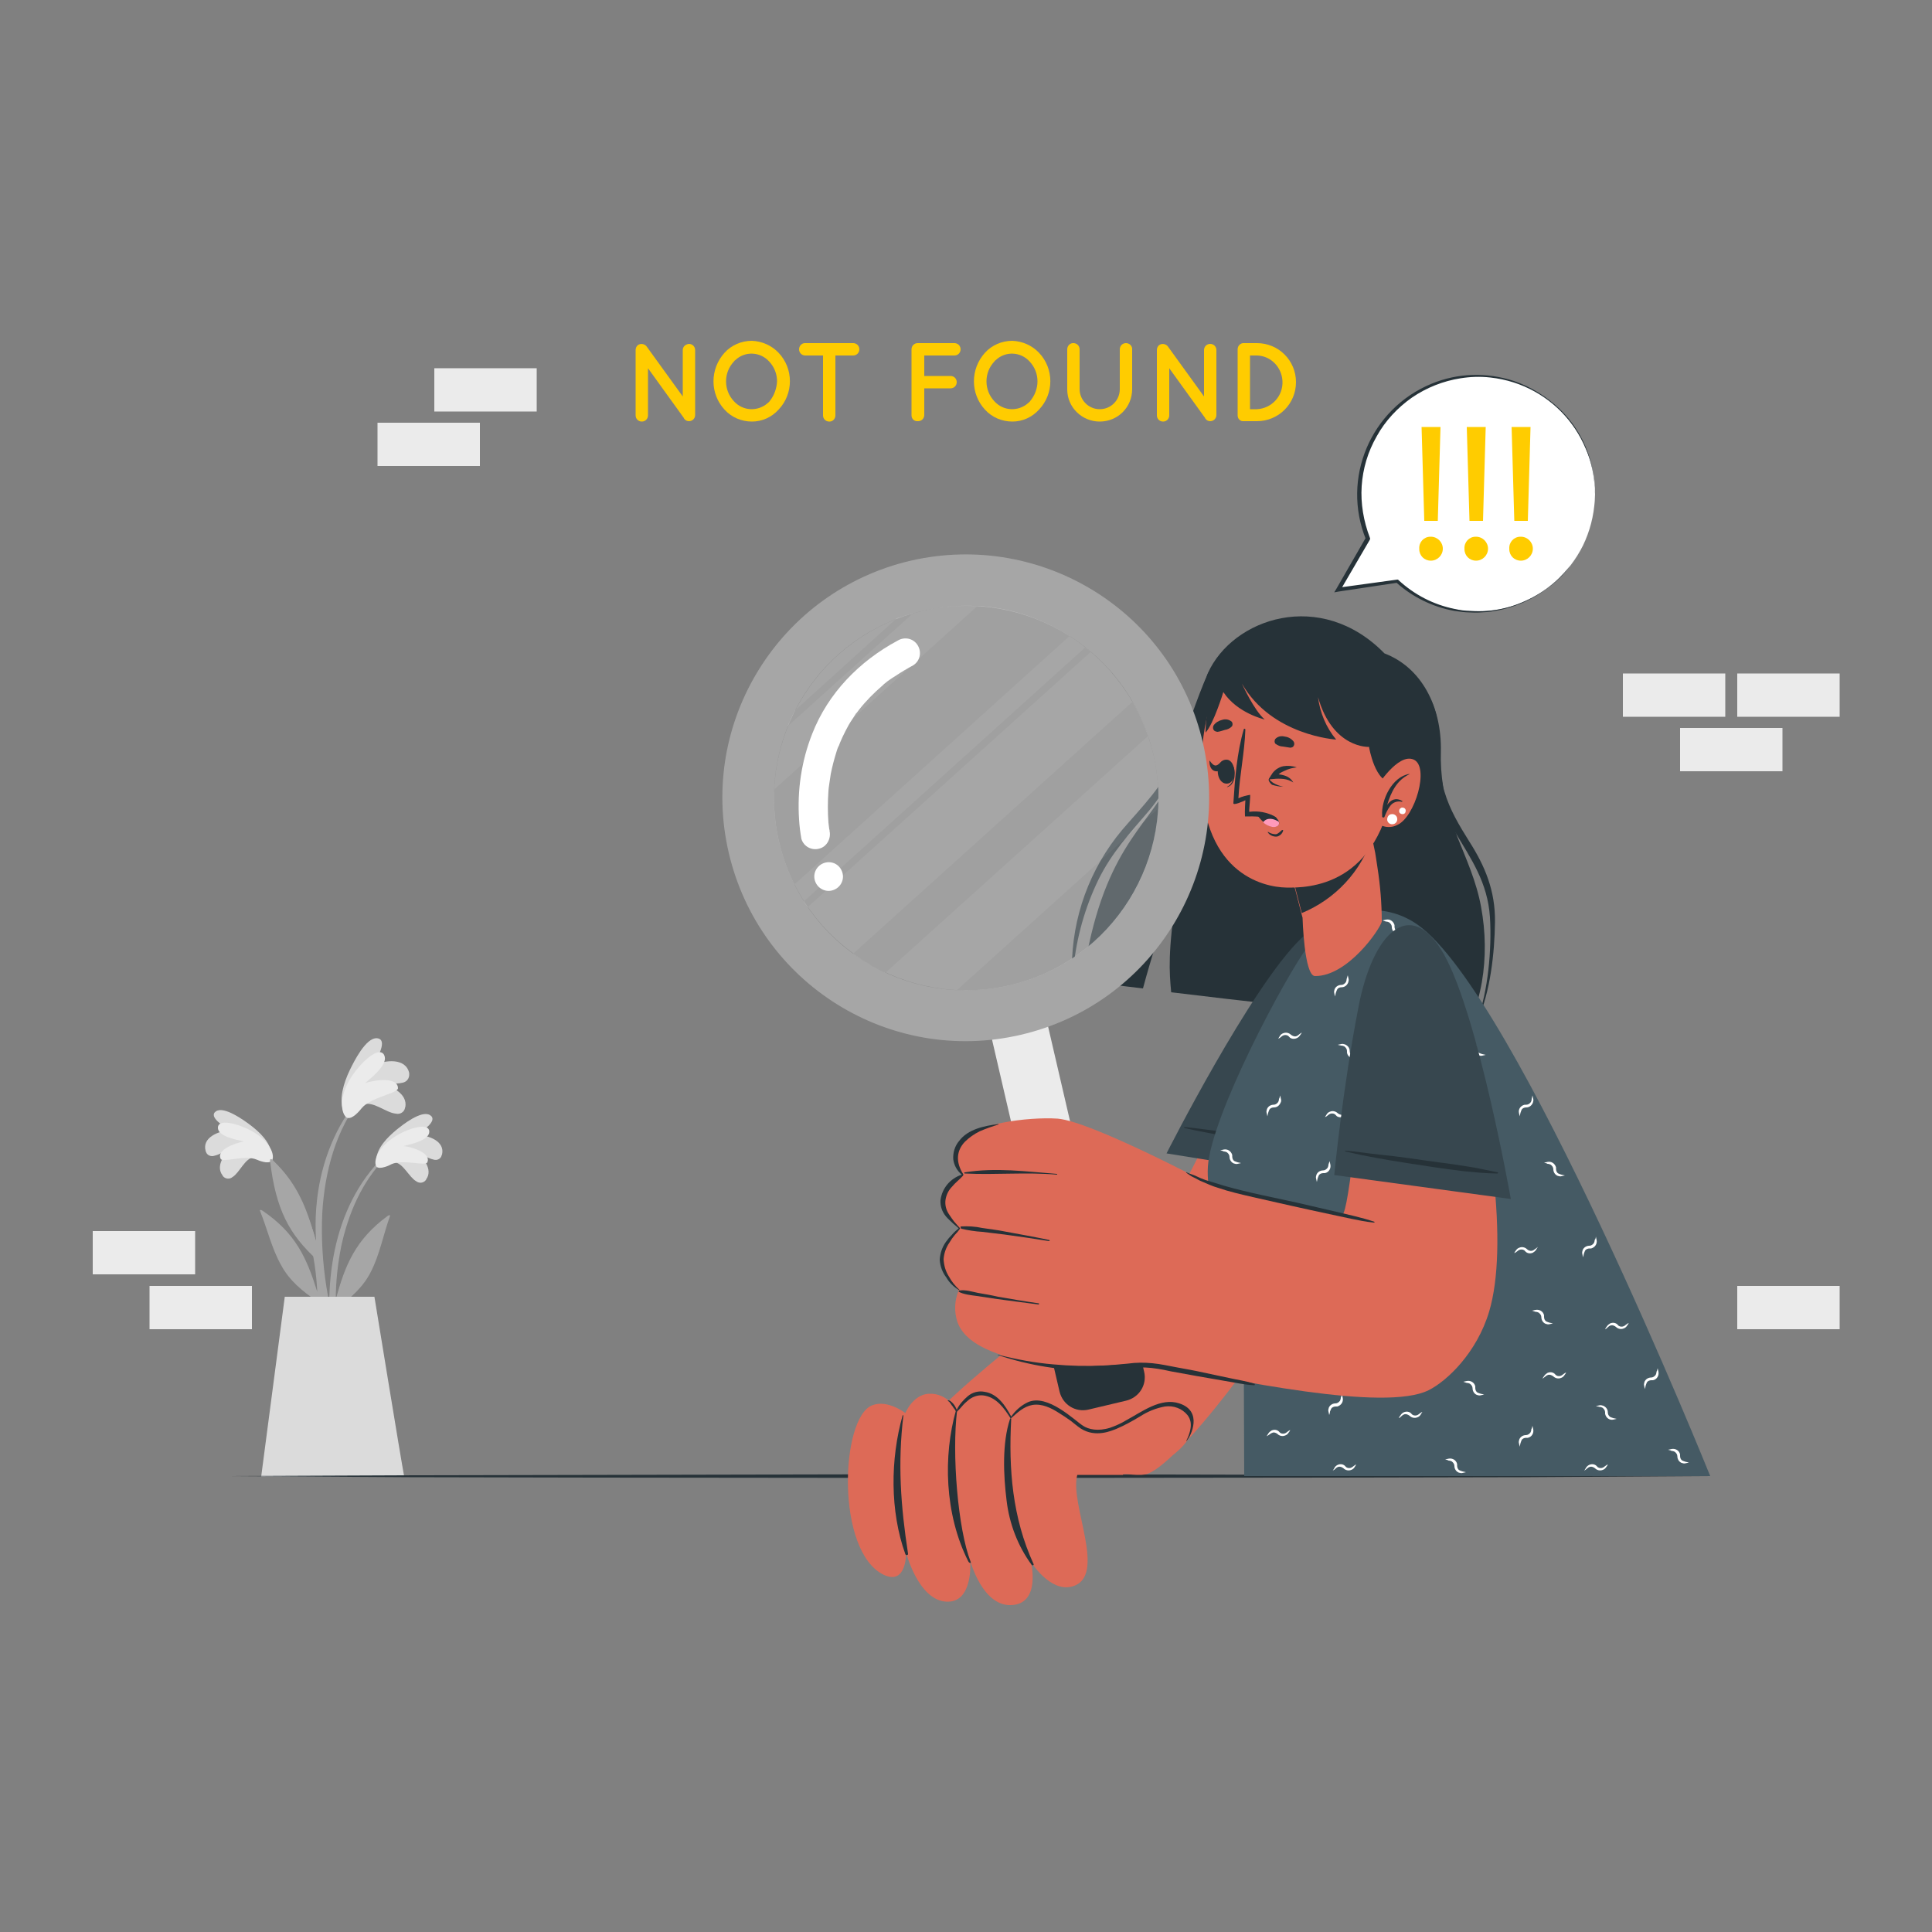 <?xml version="1.0" encoding="utf-8"?>
<!-- Generator: Adobe Illustrator 24.0.0, SVG Export Plug-In . SVG Version: 6.00 Build 0)  -->
<!DOCTYPE svg PUBLIC "-//W3C//DTD SVG 1.1//EN" "http://www.w3.org/Graphics/SVG/1.1/DTD/svg11.dtd">
<svg version="1.1" id="Layer_1" xmlns:x="http://ns.adobe.com/Extensibility/1.0/" xmlns:i="http://ns.adobe.com/AdobeIllustrator/10.0/" xmlns:graph="http://ns.adobe.com/Graphs/1.0/"
	 xmlns="http://www.w3.org/2000/svg" xmlns:xlink="http://www.w3.org/1999/xlink" x="0px" y="0px" viewBox="0 0 500 500"
	 style="enable-background:new 0 0 500 500;" xml:space="preserve">
<rect x="0" y="0" width="500" height="500" fill="#808080" stroke="none"/>
<style type="text/css">
	.st0{fill:#A6A6A6;}
	.st1{fill:#DBDBDB;}
	.st2{fill:#EBEBEB;}
	.st3{fill:#263238;}
	.st4{fill:#FFCC00;}
	.st5{fill:#DD6A57;}
	.st6{fill:#37474F;}
	.st7{fill:#455A64;}
	.st8{fill:#FFFFFF;}
	.st9{fill:#FF99BA;}
	.st10{opacity:0.3;}
</style>
<g id="freepik--background-complete--inject-55">
	<path class="st0" d="M99.4,299.2c-13.7,13.4-16,34.1-13.1,52.3c0.1,0.4,0.7,0.3,0.7-0.1c0-4.1-0.1-8.2-0.1-12.3
		c0.1-0.2,0.1-0.4,0.2-0.5c3.6-2.6,6.9-5.5,8.9-9.5c2.3-4.5,3.2-9.6,4.9-14.3c0.2-0.5-0.3-0.3-0.6-0.1c-8.3,6.1-11,12.7-13.4,21.6
		c0-4.6,0.5-9.2,1.4-13.7c1.8-8.4,5.3-16.7,11.4-22.9c0.1-0.1,0.1-0.3,0-0.4S99.5,299.1,99.4,299.2L99.4,299.2z"/>
	<path class="st1" d="M102,300.8c2.3,0.1,3.8,3.8,5.7,4.9c0.8,0.6,1.9,0.5,2.5-0.3c0,0,0.1-0.1,0.1-0.2c1.8-2.5-0.7-5.7-3-7.4
		c1.7,0.7,3.1,1.9,4.9,2.3c0.9,0.3,1.9-0.2,2.1-1.1c0-0.1,0-0.1,0.1-0.2c0.8-3.5-3.5-5-6.5-5.1c1.4-1,5.6-3.7,3.4-5.1
		s-7.1,2.5-8.7,3.8c-2.3,1.9-5.1,4.7-5.2,7.7C97.2,303.6,100.2,301.5,102,300.8z"/>
	<path class="st2" d="M101.3,301.3c3-1.4,8.8,0.6,9.3-0.5c1-2.3-3.6-3.9-6.1-4.2c2.3-0.6,6.7-1.6,6.6-3.8c-0.2-2.7-6.8-0.4-10.1,2.2
		c-4.2,3.2-4.2,6.3-3.5,7C98.4,302.7,100.8,301.6,101.3,301.3z"/>
	<path class="st0" d="M68.2,297.9c14.2,12.9,17.3,33.5,15.1,51.7c0,0.4-0.7,0.3-0.7-0.1c-0.2-4.1-0.2-8.2-0.4-12.3l-0.2-0.5
		c-3.7-2.5-7.1-5.3-9.2-9.2c-2.5-4.4-3.6-9.4-5.5-14.1c-0.2-0.4,0.3-0.3,0.6-0.1c8.6,5.8,11.5,12.3,14.2,21c-0.2-4.6-0.9-9.2-2-13.7
		c-2.1-8.3-6-16.5-12.2-22.4C67.7,298,68,297.6,68.2,297.9z"/>
	<path class="st1" d="M65.7,299.5c-2.3,0.2-3.7,4-5.5,5.1c-0.7,0.6-1.8,0.6-2.5-0.2c0-0.1-0.1-0.1-0.1-0.2c-1.9-2.5,0.5-5.7,2.7-7.5
		c-1.7,0.8-3,2-4.8,2.4c-0.9,0.3-1.9-0.1-2.2-1c0-0.1-0.1-0.2-0.1-0.3c-0.9-3.4,3.3-5.1,6.3-5.3c-1.5-0.9-5.7-3.5-3.6-4.9
		s7.2,2.3,8.8,3.5c2.4,1.8,5.3,4.5,5.5,7.5C70.7,302.2,67.6,300.2,65.7,299.5z"/>
	<path class="st2" d="M66.4,300.1c-3-1.3-8.8,0.9-9.3-0.2c-1.1-2.3,3.5-4,6-4.5c-2.3-0.5-6.8-1.4-6.7-3.6c0.1-2.7,6.7-0.6,10.2,1.8
		c4.3,3.1,4.4,6.2,3.7,6.8C69.4,301.4,66.9,300.3,66.4,300.1z"/>
	<path class="st0" d="M82.7,331.8c1,6.9,2.4,13.7,4.4,20.3c0.1,0.3,0.3,0.4,0.6,0.4c0.3-0.1,0.4-0.3,0.4-0.6
		c-0.9-6.3-2.6-12.4-3.6-18.7c-1-6.3-1.4-12.8-1.1-19.2c0.6-10.6,3.5-21.8,10.3-30.1c0.2-0.2-0.2-0.5-0.3-0.3
		c-13.8,16.1-11.6,35.8-11.6,37.6c-2-6.7-4-14.3-11.4-21.1c-0.3-0.3-0.6-0.1-0.5,0.4C71.4,313,74.8,319.4,82,326
		C82.2,328,82.4,329.9,82.7,331.8z"/>
	<path class="st1" d="M94,285.9c2.5-1.1,5.9,2.1,8.4,2.3c1.1,0.3,2.2-0.4,2.4-1.4c0-0.1,0-0.2,0.1-0.3c0.6-3.5-3.6-5.5-6.9-6.2
		c2.1-0.1,4.1,0.4,6.2-0.1c1.1-0.2,1.8-1.2,1.7-2.3c0-0.1,0-0.1,0-0.2c-0.9-4-6.2-3.4-9.3-2c1-1.8,3.9-6.7,1-7s-6.1,6.2-7.1,8.3
		c-1.5,3.1-2.9,7.5-1.6,10.6C90.4,291.3,92.4,287.6,94,285.9z"/>
	<path class="st2" d="M93.6,286.8c2.4-2.9,9.4-3.8,9.4-5.2c-0.1-2.9-5.7-2.2-8.5-1.3c2.1-1.8,6.1-5,4.9-7.3c-1.5-2.7-7.2,3-9.4,7.3
		c-2.7,5.5-1.1,8.7-0.1,9C91.3,289.7,93.2,287.3,93.6,286.8z"/>
	<path class="st1" d="M73.7,335.6l-6.1,46.5h37c-0.8-4.1-7.7-46.5-7.7-46.5L73.7,335.6z"/>
	<rect x="434.8" y="188.4" class="st2" width="26.5" height="11.2"/>
	<rect x="449.6" y="174.3" class="st2" width="26.5" height="11.2"/>
	<rect x="420" y="174.3" class="st2" width="26.5" height="11.2"/>
	<rect x="38.7" y="332.8" class="st2" width="26.5" height="11.2"/>
	<rect x="24" y="318.6" class="st2" width="26.5" height="11.2"/>
	<rect x="449.6" y="332.8" class="st2" width="26.5" height="11.2"/>
	<rect x="112.4" y="95.3" class="st2" width="26.5" height="11.2"/>
	<rect x="97.7" y="109.4" class="st2" width="26.5" height="11.2"/>
</g>
<g id="freepik--Table--inject-55">
	<polygon class="st3" points="58,382 106,381.8 154,381.7 250,381.5 346,381.7 394,381.8 442,382 394,382.3 346,382.4 250,382.5 
		154,382.4 106,382.3 	"/>
</g>
<g id="freepik--error-404--inject-55">
	<path class="st4" d="M167.7,107.5c0,0.9-0.7,1.6-1.6,1.6c-0.9,0-1.6-0.7-1.6-1.6c0,0,0,0,0,0V90.6c0-0.5,0.2-1,0.6-1.3
		c0.7-0.5,1.7-0.3,2.2,0.3l9.4,13v-12c0-0.9,0.7-1.5,1.6-1.6c0.9,0,1.6,0.7,1.6,1.6v16.8c0,0.9-0.7,1.6-1.6,1.6
		c-0.5,0-0.9-0.2-1.2-0.6c-0.1-0.1-0.1-0.1-0.1-0.2l-9.3-12.9L167.7,107.5z"/>
	<path class="st4" d="M201.5,91.3c3.9,4.1,3.9,10.6,0,14.7c-1.8,2-4.3,3.1-6.9,3.1c-2.7,0-5.3-1.1-7.1-3.1c-3.8-4.1-3.8-10.5,0-14.7
		c1.8-2,4.4-3.1,7.1-3.1C197.2,88.3,199.7,89.4,201.5,91.3z M201.1,98.7c0-1.9-0.7-3.7-2-5.1c-2.3-2.6-6.3-2.8-8.8-0.4
		c-0.2,0.1-0.3,0.3-0.4,0.4c-1.3,1.4-2,3.2-2,5.1c0,1.9,0.7,3.7,2,5.1c2.3,2.6,6.2,2.8,8.8,0.5c0.2-0.2,0.4-0.3,0.5-0.5
		C200.4,102.3,201,100.5,201.1,98.7L201.1,98.7z"/>
	<path class="st4" d="M220.8,92h-4.6v15.5c0,0.9-0.7,1.6-1.5,1.6c0,0,0,0-0.1,0c-0.9,0-1.6-0.7-1.6-1.6V92h-4.6
		c-0.9,0-1.6-0.7-1.6-1.6c0,0,0,0,0,0c0-0.9,0.7-1.6,1.5-1.6c0,0,0,0,0.1,0h12.4c0.9,0,1.6,0.7,1.6,1.6c0,0,0,0,0,0
		C222.4,91.3,221.7,92,220.8,92z"/>
	<path class="st4" d="M235.9,107.5V90.4c0-0.9,0.7-1.6,1.6-1.6l0,0h9.5c0.9,0,1.6,0.7,1.6,1.6S247.9,92,247,92l0,0h-7.8v5.3h6.8
		c0.9,0,1.6,0.7,1.6,1.6s-0.7,1.6-1.6,1.6l0,0h-6.8v6.9c0,0.9-0.7,1.6-1.6,1.6c0,0,0,0,0,0C236.6,109.1,235.9,108.4,235.9,107.5
		C235.9,107.5,235.9,107.5,235.9,107.5z"/>
	<path class="st4" d="M268.9,91.3c3.9,4.1,3.9,10.6,0,14.7c-1.8,2-4.3,3.1-6.9,3.1c-2.7,0-5.3-1.1-7.1-3.1c-3.8-4.1-3.8-10.5,0-14.7
		c1.8-2,4.4-3.1,7.1-3.1C264.6,88.3,267.1,89.4,268.9,91.3z M268.5,98.7c0-1.9-0.7-3.7-2-5.1c-2.3-2.6-6.3-2.8-8.8-0.4
		c-0.2,0.1-0.3,0.3-0.4,0.4c-1.3,1.4-2,3.2-2,5.1c0,1.9,0.7,3.7,2,5.1c2.3,2.6,6.2,2.8,8.8,0.5c0.2-0.2,0.4-0.3,0.5-0.5
		C267.8,102.4,268.5,100.5,268.5,98.7z"/>
	<path class="st4" d="M284.6,109.1c-4.6,0-8.4-3.7-8.4-8.3c0,0,0,0,0,0V90.4c0-0.9,0.7-1.6,1.5-1.6c0,0,0,0,0.1,0
		c0.9,0,1.6,0.7,1.6,1.6c0,0,0,0,0,0v10.3c0,2.8,2.3,5.2,5.2,5.2c2.9,0,5.2-2.3,5.2-5.2c0,0,0,0,0,0V90.4c0-0.9,0.7-1.6,1.6-1.6
		c0,0,0,0,0,0c0.9,0,1.6,0.7,1.6,1.5c0,0,0,0,0,0.1v10.3C293,105.4,289.3,109.1,284.6,109.1C284.6,109.1,284.6,109.1,284.6,109.1z"
		/>
	<path class="st4" d="M302.6,107.5c0,0.9-0.7,1.6-1.6,1.6c-0.9,0-1.6-0.7-1.6-1.6c0,0,0,0,0,0V90.6c0-0.5,0.2-1,0.6-1.3
		c0.7-0.5,1.7-0.3,2.2,0.3l9.4,13v-12c0-0.9,0.7-1.6,1.6-1.6c0.9,0,1.6,0.7,1.6,1.6v16.8c0,0.9-0.7,1.6-1.6,1.6
		c-0.5,0-0.9-0.2-1.2-0.6c-0.1-0.1-0.1-0.1-0.1-0.2l-9.3-12.9L302.6,107.5z"/>
	<path class="st4" d="M320.3,107.5V90.4c0-0.9,0.7-1.6,1.5-1.6c0,0,0,0,0.1,0h3.4c5.6,0,10.1,4.5,10.1,10.1
		c0,5.6-4.5,10.1-10.1,10.1h-3.4C321,109.1,320.3,108.4,320.3,107.5C320.3,107.5,320.3,107.5,320.3,107.5z M323.5,105.9h1.8
		c3.8-0.2,6.8-3.4,6.6-7.3c-0.2-3.6-3-6.5-6.6-6.6h-1.8V105.9z"/>
</g>
<g id="freepik--Character--inject-55">
	<path class="st3" d="M280.3,252.8c-0.1,0.5,0.2,0.9,0.6,1.1c1,0.2,2.3,0.3,3.8,0.5c4.2-9.2,8.5-16.4,7.3-13.6
		c-1.9,4.5-3.1,9.2-3.6,14.1c1.6,0.2,5.5,0.7,7.4,0.9c4.4-16.4,9.3-28.4,8.7-24.6c-2.3,15.3-1.9,20.2-1.4,25.6
		c17.9,2.2,41.5,4.8,58.5,6.2c2.8-9,5.4-18.8,5.6-18.1c1.9,5.4,1.8,12.9,1.4,18.7c5.4,0.4,9.8,0.7,12.5,0.7c0,0,2-7.6,2.4-10.1
		c1.1-6.4,1-13-0.2-19.5c-1.2-6.6-3.9-12.5-6.3-18.5c0,0,0-0.1,0-0.1l0,0c-1.6-4-2.8-8.1-3.5-12.3c0,0,0-0.1,0-0.1
		c-0.5-3.1-0.7-6.2-0.6-9.3c0.2-11.4-4.9-21.6-14.6-25.3c-16.5-16.9-39.3-9.1-45.7,5.1l0,0c-2.5,6.4-5,14.8-7.2,21.2l0,0
		c0,0,0,0,0,0.1l0,0c-0.8,2.5-1.8,5-2.9,7.4C296.6,214.4,285.2,220.3,280.3,252.8z"/>
	<path class="st3" d="M362.4,172.4c6.2,4.1,9.8,9.7,10,18.1c0.2,4.9,0,9.6,1.4,14.3c1.4,4.8,3.9,8.9,6.4,12.9
		c4.1,6.4,6.8,12.8,6.7,20.9s-1.2,18-4.5,25.5c0,0-0.1,0-0.1,0c2.8-7.6,3.8-18.4,3.3-26.7c-0.6-9.1-4.9-15.1-9.1-22.2
		c-3.4-5.7-5.3-12.2-5.5-18.8c-0.1-4.1,0.3-8.4-0.9-12.3c-1.4-4.7-4.8-7.9-8.2-10.8C361.4,172.8,361.9,172.1,362.4,172.4z"/>
	<path class="st3" d="M290.4,214.8c5.2-6.1,10.5-11.2,13.9-19c3.1-7.1,5.2-14.7,8.4-21.7c0-0.1,0.2-0.1,0.2,0.1
		c-5,12.6-6.9,25.5-15.7,35.8c-4.8,5.6-9.5,10.7-12.9,17.6c-3.5,7.2-5.7,15-6.5,23c0,0.3-0.4,0.2-0.4,0
		C277.4,237.5,282,224.8,290.4,214.8z"/>
	<path class="st5" d="M240,370c0,0,48.3,13,56.3,11.6s34.9-37.7,40.9-50.8s15.9-78.6,14-85.8s-11.9-7.3-20.3,11.3
		s-28.4,59.4-31.9,62.7S236.1,366.5,240,370z"/>
	<path class="st5" d="M292.1,377.3c-7.4-3.9-16.4-13.3-22.5-14.2c-3.1-0.6-6.2,0.9-7.7,3.7c0,0-2.8-6.3-8.5-6.2
		c-2.9,0-5.5,4.7-5.5,4.7s-2.5-4.9-7.6-4.6c-4.1,0.3-6,5-6,5s-4.6-3.6-8.6-2c-8.2,3.2-9.5,38,3.1,43.9c5.9,2.7,5.7-5.8,5.7-5.8
		s3.1,12.2,10.3,12.7s6.3-10.6,6.3-10.6s3.1,11.8,10.6,11.5c7.8-0.3,5.1-11.2,5.1-11.2s4.9,7.9,10.6,6.4c9.4-2.5-0.7-21.3,1.4-28.9
		h11.8L292.1,377.3z"/>
	<path class="st5" d="M281.4,369.9c7.3,3.1,15.7-8.5,23.2-5.8c9.8,3.5,0.7,15.6-14.1,17.5h-11.8L281.4,369.9z"/>
	<path class="st3" d="M233.8,366.3C233.8,366.2,233.8,366.2,233.8,366.3c-0.1-0.1-0.2,0-0.2,0c-3.2,11.3-3.3,24.8,0.7,35.9
		c0.1,0.4,0.8,0.3,0.7-0.1C233.1,389.7,232.3,378.7,233.8,366.3z"/>
	<path class="st3" d="M247.7,365c0-0.1-0.2-0.2-0.3,0c-3.3,11.7-3,26.8,3.2,39.1c0.2,0.4,0.8,0.6,0.6,0.1
		C247.9,395.7,246.3,376.2,247.7,365z"/>
	<path class="st3" d="M267.5,404.8c-5.5-12-6.5-24.6-5.8-37.6c0-0.2-0.2-0.2-0.3,0c-2.1,6.3-1.7,14.7-0.9,21.1
		c0.7,6,2.9,11.8,6.5,16.7C267.2,405.2,267.6,405.1,267.5,404.8z"/>
	<path class="st3" d="M305.2,363.2c-4.8-1.6-9.7,2.2-13.8,4.4c-1.3,0.8-2.7,1.4-4.1,1.9c-3.2,1-5.6,0.4-7-0.5
		c-2.2-1.4-9.2-8.4-14.3-6.1c-1.7,0.8-3.2,2.1-4.3,3.7c-1.5-2.8-3.5-5.9-6.9-6.4c-1.5-0.3-3.1,0.1-4.3,1.1c-0.6,0.5-1.2,1.1-1.7,1.7
		c-0.5,0.6-0.9,1.2-1.2,1.9c0,0,0,0,0-0.1l-0.1-0.2l-0.2-0.4c-0.3-0.6-0.7-1.1-1.2-1.5c-0.2-0.2-0.5-0.3-0.7-0.3c0,0-0.1,0-0.1,0.1
		c0,0,0,0.1,0.1,0.1c0.2,0.1,0.4,0.3,0.5,0.5c0.2,0.2,0.3,0.5,0.5,0.7s0.3,0.5,0.5,0.7l0.3,0.4l0.1,0.2c0,0.1,0.1,0.1,0.2,0.2
		c0,0.1,0.1,0.1,0.2,0c0,0,0,0,0,0l0,0c0.5-0.5,1-1,1.4-1.5c0.5-0.6,1.1-1.1,1.7-1.6c1.2-0.9,2.7-1.3,4.1-1c3.1,0.6,5,3.3,6.6,5.8
		c0,0,0,0,0,0l0,0c0,0.1,0.1,0.1,0.1,0.1c1.7-1.5,3.3-3.1,5.6-3.5c2.5-0.4,4.9,0.8,6.9,2.1c1,0.6,2,1.3,3,2c0.9,0.7,1.7,1.4,2.6,2
		c3.9,2.5,8.1,0.5,9.2,0.1c2.1-0.9,4.1-2,6.1-3.2c2-1.3,4.2-2.2,6.5-2.6c2.2-0.3,4.4,0.5,5.8,2.2c0.7,0.9,1.7,2.7-0.3,6.7
		c0,0,0,0.1,0.1,0C308.2,371.7,311.4,365.2,305.2,363.2z"/>
	<path class="st6" d="M347.4,305.8l-45.5-7.3c0,0,21.8-43.1,34.8-55.6c12.9-12.3,19.2,0.3,17.3,19.4
		C351.8,283.4,347.4,305.8,347.4,305.8z"/>
	<path class="st3" d="M345.9,297.3c-1.3-0.3-2.6-0.5-3.9-0.8s-2.5-0.5-3.8-0.7c-2.6-0.4-5.1-0.8-7.7-1.1c-5.1-0.7-10.2-1.5-15.3-2
		c-2.9-0.3-5.8-0.8-8.7-1c-0.1,0-0.1,0.1,0,0.2c5,1.2,10.2,2,15.3,2.9s10.2,1.6,15.3,2.2c1.4,0.2,2.9,0.3,4.3,0.4s3,0.2,4.4,0.2
		c0.1,0,0.2-0.1,0.2-0.1C346,297.4,346,297.3,345.9,297.3L345.9,297.3z"/>
	<path class="st7" d="M322,382h120.6c0,0-50.1-124.4-75.6-142.6c-7.6-5.5-19.8-6.1-28.1,4.9c-6.7,9-25.5,44.8-26.3,57.6
		s9.2,25.6,9.2,25.6L322,382z"/>
	<path class="st8" d="M361.9,297.7c0.3-0.1,0.6-0.1,0.9-0.2c1-0.2,1.9,0.4,2.2,1.4c0,0.1,0,0.3,0,0.4c0,0.5,0.2,1,0.6,1.2
		c0.2,0.1,0.5,0.2,0.8,0.3c0.3,0,0.6,0.1,0.9,0.2c-0.3,0.1-0.6,0.1-0.9,0.2c-0.3,0.1-0.7,0-1-0.1c-0.7-0.3-1.1-1-1.1-1.7
		c0-0.5-0.3-0.9-0.7-1.2c-0.2-0.1-0.5-0.2-0.8-0.2C362.5,297.8,362.3,297.8,361.9,297.7z"/>
	<path class="st8" d="M315.8,297.7c0.3-0.1,0.6-0.1,0.9-0.2c1-0.2,1.9,0.4,2.2,1.4c0,0.1,0,0.3,0,0.4c0,0.5,0.2,1,0.6,1.2
		c0.2,0.1,0.5,0.2,0.8,0.3c0.3,0.1,0.6,0.1,0.9,0.2c-0.3,0.1-0.6,0.1-0.9,0.2c-0.3,0.1-0.7,0-1-0.1c-0.7-0.3-1.1-1-1.1-1.7
		c0-0.5-0.3-0.9-0.7-1.2c-0.2-0.1-0.5-0.2-0.8-0.2C316.4,297.8,316.1,297.8,315.8,297.7z"/>
	<path class="st8" d="M378.7,357.6c0.3-0.1,0.6-0.1,0.9-0.2c1-0.2,2,0.4,2.2,1.4c0,0.1,0,0.2,0,0.4c0,0.5,0.2,1,0.6,1.2
		c0.2,0.1,0.5,0.2,0.8,0.3c0.3,0.1,0.6,0.1,0.9,0.2c-0.3,0.1-0.6,0.1-0.9,0.2c-0.3,0.1-0.7,0-1-0.1c-0.7-0.3-1.1-1-1.1-1.7
		c0-0.5-0.3-0.9-0.7-1.2c-0.2-0.1-0.5-0.2-0.8-0.2C379.3,357.8,379,357.7,378.7,357.6z"/>
	<path class="st8" d="M399.6,300.9c0.3-0.1,0.6-0.1,0.9-0.2c1-0.2,1.9,0.4,2.2,1.4c0,0.1,0,0.3,0,0.4c0,0.5,0.2,1,0.6,1.2
		c0.2,0.1,0.5,0.2,0.8,0.3c0.3,0.1,0.6,0.1,0.9,0.2c-0.3,0.1-0.6,0.1-0.9,0.2c-0.3,0.1-0.7,0-1-0.1c-0.7-0.3-1.1-1-1.1-1.7
		c0-0.5-0.3-0.9-0.7-1.2c-0.2-0.1-0.5-0.2-0.8-0.2C400.2,301,399.9,301,399.6,300.9z"/>
	<path class="st8" d="M346.2,270.4c0.3-0.1,0.6-0.1,0.9-0.2c0.3-0.1,0.7,0,1,0.1c0.7,0.3,1.2,0.9,1.2,1.7c0,0.5,0.2,0.9,0.6,1.2
		c0.2,0.1,0.5,0.2,0.8,0.3c0.3,0.1,0.6,0.1,0.9,0.2c-0.3,0.1-0.6,0.1-0.9,0.2c-0.3,0.1-0.7,0-1-0.1c-0.7-0.3-1.2-1-1.1-1.8
		c0-0.5-0.3-0.9-0.7-1.2c-0.2-0.1-0.5-0.2-0.8-0.2C346.8,270.5,346.5,270.5,346.2,270.4z"/>
	<path class="st8" d="M379.1,269.7c0.3-0.1,0.6-0.1,0.9-0.2c0.3-0.1,0.7,0,1,0.1c0.7,0.3,1.2,0.9,1.2,1.7c0,0.5,0.2,1,0.6,1.2
		c0.2,0.1,0.5,0.2,0.8,0.3c0.3,0.1,0.6,0.1,0.9,0.2c-0.3,0.1-0.6,0.1-0.9,0.2c-0.3,0.1-0.7,0-1-0.1c-0.7-0.3-1.1-1-1.1-1.7
		c0-0.5-0.3-0.9-0.7-1.2c-0.2-0.1-0.5-0.2-0.8-0.2C379.7,269.9,379.4,269.8,379.1,269.7z"/>
	<path class="st8" d="M357.8,238.2c0.3-0.1,0.6-0.1,0.9-0.2c1-0.2,1.9,0.4,2.2,1.4c0,0.1,0,0.3,0,0.4c0,0.5,0.2,1,0.6,1.2
		c0.2,0.1,0.5,0.2,0.8,0.3c0.3,0.1,0.6,0.1,0.9,0.2c-0.3,0.1-0.6,0.1-0.9,0.2c-0.3,0.1-0.7,0-1-0.1c-0.7-0.3-1.1-1-1.1-1.7
		c0-0.5-0.3-0.9-0.7-1.2c-0.2-0.1-0.5-0.2-0.8-0.2C358.4,238.4,358.1,238.3,357.8,238.2z"/>
	<path class="st8" d="M338.2,322.8c0.3-0.1,0.6-0.1,0.9-0.2c0.3-0.1,0.7,0,1,0.1c0.7,0.3,1.2,0.9,1.2,1.7c0,0.5,0.2,1,0.6,1.2
		c0.2,0.1,0.5,0.2,0.8,0.3c0.3,0.1,0.6,0.1,0.9,0.2c-0.3,0.1-0.6,0.1-0.9,0.2c-0.3,0.1-0.7,0-1-0.1c-0.7-0.3-1.1-1-1.1-1.7
		c0-0.5-0.3-0.9-0.7-1.2c-0.2-0.1-0.5-0.2-0.8-0.2C338.8,322.9,338.5,322.9,338.2,322.8z"/>
	<path class="st8" d="M374,377.7c0.3-0.1,0.6-0.1,0.9-0.2c1-0.2,2,0.4,2.2,1.4c0,0.1,0,0.2,0,0.4c0,0.5,0.2,1,0.6,1.2
		c0.2,0.1,0.5,0.2,0.8,0.3c0.3,0.1,0.6,0.1,0.9,0.2c-0.3,0.1-0.6,0.1-0.9,0.2c-0.3,0.1-0.7,0-1-0.1c-0.7-0.3-1.1-1-1.1-1.7
		c0-0.5-0.3-0.9-0.7-1.2c-0.2-0.1-0.5-0.2-0.8-0.2C374.6,377.8,374.3,377.8,374,377.7z"/>
	<path class="st8" d="M356.4,348.2c0.3-0.1,0.6-0.1,0.9-0.2c0.3-0.1,0.7,0,1,0.1c0.7,0.3,1.2,0.9,1.2,1.7c0,0.5,0.2,1,0.6,1.2
		c0.2,0.1,0.5,0.2,0.8,0.3c0.3,0.1,0.6,0.1,0.9,0.2c-0.3,0.1-0.6,0.1-0.9,0.2c-0.3,0.1-0.7,0-1-0.1c-0.7-0.3-1.1-1-1.1-1.7
		c0-0.5-0.3-0.9-0.7-1.2c-0.2-0.1-0.5-0.2-0.8-0.2C357,348.3,356.6,348.3,356.4,348.2z"/>
	<path class="st8" d="M323.7,353.5c0.3-0.1,0.6-0.1,0.9-0.2c1-0.2,2,0.4,2.2,1.4c0,0.1,0,0.2,0,0.4c0,0.5,0.2,1,0.6,1.2
		c0.2,0.1,0.5,0.2,0.8,0.3c0.3,0.1,0.6,0.1,0.9,0.2c-0.3,0.1-0.6,0.1-0.9,0.2c-0.3,0.1-0.7,0-1-0.1c-0.7-0.3-1.1-1-1.1-1.7
		c0-0.5-0.3-0.9-0.7-1.2c-0.2-0.1-0.5-0.2-0.8-0.2C324.4,353.7,324,353.6,323.7,353.5z"/>
	<path class="st8" d="M371.4,323.5c0.3-0.1,0.6-0.1,0.9-0.2c1-0.2,2,0.4,2.2,1.4c0,0.1,0,0.2,0,0.4c0,0.5,0.2,1,0.6,1.2
		c0.2,0.1,0.5,0.2,0.8,0.3c0.3,0.1,0.6,0.1,0.9,0.2c-0.3,0.1-0.6,0.1-0.9,0.2c-0.3,0.1-0.7,0-1-0.1c-0.7-0.3-1.1-1-1.1-1.7
		c0-0.5-0.3-0.9-0.7-1.2c-0.2-0.1-0.5-0.2-0.8-0.2C372,323.6,371.7,323.6,371.4,323.5z"/>
	<path class="st8" d="M413,363.9c0.3-0.1,0.6-0.1,0.9-0.2c0.3-0.1,0.7,0,1,0.1c0.7,0.3,1.2,0.9,1.2,1.7c0,0.5,0.2,0.9,0.6,1.2
		c0.2,0.1,0.5,0.2,0.8,0.3c0.3,0.1,0.6,0.1,0.9,0.2c-0.3,0.1-0.6,0.1-0.9,0.2c-1,0.2-1.9-0.5-2.1-1.5c0-0.1,0-0.2,0-0.4
		c0-0.5-0.3-0.9-0.7-1.2c-0.2-0.1-0.5-0.2-0.8-0.2C413.7,364,413.4,364,413,363.9z"/>
	<path class="st8" d="M396.5,339.2c0.3-0.1,0.6-0.1,0.9-0.2c1-0.2,2,0.4,2.2,1.4c0,0.1,0,0.2,0,0.4c0,0.5,0.2,1,0.6,1.2
		c0.2,0.1,0.5,0.2,0.8,0.3c0.3,0.1,0.6,0.1,0.9,0.2c-0.3,0.1-0.6,0.1-0.9,0.2c-0.3,0.1-0.7,0-1-0.1c-0.7-0.3-1.1-1-1.1-1.7
		c0-0.5-0.3-0.9-0.7-1.2c-0.2-0.1-0.5-0.2-0.8-0.2C397.1,339.4,396.8,339.3,396.5,339.2z"/>
	<path class="st8" d="M431.7,375.2c0.3-0.1,0.6-0.1,0.9-0.2c1-0.2,2,0.4,2.2,1.4c0,0.1,0,0.2,0,0.4c0,0.5,0.2,1,0.6,1.2
		c0.2,0.1,0.5,0.2,0.8,0.3c0.3,0.1,0.6,0.1,0.9,0.2c-0.3,0.1-0.6,0.1-0.9,0.2c-0.3,0.1-0.7,0-1-0.1c-0.7-0.3-1.1-1-1.1-1.7
		c0-0.5-0.3-0.9-0.7-1.2c-0.2-0.1-0.5-0.2-0.8-0.2C432.3,375.3,432,375.3,431.7,375.2z"/>
	<path class="st8" d="M349,287.5c-0.1,0.3-0.3,0.5-0.5,0.8c-0.5,0.8-1.7,1.1-2.5,0.6c-0.1-0.1-0.2-0.2-0.3-0.3
		c-0.3-0.4-0.8-0.5-1.3-0.4c-0.3,0.1-0.5,0.2-0.7,0.4c-0.2,0.2-0.5,0.4-0.8,0.5c0.2-0.3,0.3-0.5,0.5-0.8c0.2-0.3,0.5-0.5,0.8-0.6
		c0.7-0.3,1.5-0.1,2,0.4c0.4,0.3,0.9,0.5,1.3,0.4c0.3-0.1,0.5-0.2,0.7-0.4C348.5,287.8,348.8,287.6,349,287.5z"/>
	<path class="st8" d="M336.9,267.2c-0.1,0.3-0.3,0.5-0.5,0.8c-0.5,0.8-1.7,1.1-2.5,0.6c-0.1-0.1-0.2-0.2-0.3-0.3
		c-0.3-0.4-0.8-0.5-1.3-0.4c-0.3,0.1-0.5,0.2-0.7,0.4c-0.2,0.2-0.5,0.4-0.8,0.5c0.2-0.3,0.3-0.5,0.5-0.8c0.2-0.3,0.5-0.5,0.8-0.6
		c0.7-0.3,1.5-0.1,2,0.4c0.4,0.3,0.9,0.5,1.3,0.4c0.3-0.1,0.5-0.2,0.7-0.4C336.4,267.5,336.7,267.4,336.9,267.2z"/>
	<path class="st8" d="M398,322.7c-0.2,0.3-0.3,0.5-0.5,0.8c-0.2,0.3-0.5,0.5-0.8,0.7c-0.7,0.3-1.5,0.2-2-0.4
		c-0.3-0.4-0.8-0.5-1.3-0.4c-0.3,0.1-0.5,0.2-0.7,0.4c-0.3,0.2-0.5,0.4-0.8,0.5c0.1-0.3,0.3-0.5,0.5-0.8c0.2-0.3,0.5-0.5,0.8-0.6
		c0.7-0.3,1.5-0.1,2,0.4c0.3,0.3,0.8,0.5,1.3,0.4c0.3-0.1,0.5-0.2,0.7-0.4C397.5,323.1,397.8,322.9,398,322.7z"/>
	<path class="st8" d="M367.5,257.1c-0.1,0.3-0.3,0.5-0.5,0.8c-0.2,0.3-0.5,0.5-0.8,0.7c-0.7,0.3-1.5,0.2-2-0.4
		c-0.3-0.4-0.8-0.5-1.3-0.4c-0.3,0.1-0.5,0.2-0.7,0.4c-0.3,0.2-0.5,0.4-0.8,0.5c0.1-0.3,0.3-0.5,0.5-0.8c0.2-0.3,0.5-0.5,0.8-0.6
		c0.7-0.3,1.5-0.1,2,0.4c0.4,0.4,0.9,0.5,1.4,0.4c0.3-0.1,0.5-0.2,0.7-0.4C367,257.4,367.2,257.2,367.5,257.1z"/>
	<path class="st8" d="M346.3,242.1c-0.1,0.3-0.3,0.5-0.5,0.8c-0.2,0.3-0.5,0.5-0.8,0.7c-0.7,0.3-1.5,0.2-2-0.4
		c-0.3-0.4-0.8-0.5-1.3-0.4c-0.3,0.1-0.5,0.2-0.7,0.4c-0.3,0.2-0.5,0.4-0.8,0.5c0.1-0.3,0.3-0.5,0.5-0.8c0.2-0.3,0.5-0.5,0.8-0.6
		c0.7-0.3,1.5-0.1,2,0.4c0.4,0.3,0.9,0.5,1.3,0.4c0.3-0.1,0.5-0.2,0.7-0.4C345.8,242.5,346,242.3,346.3,242.1z"/>
	<path class="st8" d="M366.3,276.1c0.1,0.3,0.1,0.6,0.2,0.9c0.1,0.3,0,0.7-0.1,1c-0.3,0.7-0.9,1.2-1.7,1.2c-0.5,0-1,0.2-1.2,0.6
		c-0.1,0.2-0.2,0.5-0.3,0.8c-0.1,0.3-0.1,0.6-0.2,0.9c-0.1-0.3-0.1-0.6-0.2-0.9c-0.1-0.3,0-0.7,0.1-1c0.3-0.7,1-1.1,1.7-1.1
		c0.5,0,0.9-0.3,1.2-0.7c0.1-0.2,0.2-0.5,0.2-0.8C366.1,276.7,366.2,276.4,366.3,276.1z"/>
	<path class="st8" d="M359.1,329.4c0.1,0.3,0.1,0.6,0.2,0.9c0.2,1-0.4,2-1.4,2.2c-0.1,0-0.2,0-0.4,0c-0.5,0-1,0.2-1.2,0.6
		c-0.1,0.2-0.2,0.5-0.3,0.8c-0.1,0.3-0.1,0.6-0.2,0.9c-0.1-0.3-0.1-0.6-0.2-0.9c-0.1-0.3,0-0.7,0.1-1c0.3-0.7,1-1.1,1.7-1.1
		c0.5,0,0.9-0.3,1.2-0.7c0.1-0.2,0.2-0.5,0.2-0.8C358.9,330,359,329.7,359.1,329.4z"/>
	<path class="st8" d="M429,354.1c0.1,0.3,0.1,0.6,0.2,0.9c0.2,1-0.4,2-1.4,2.2c-0.1,0-0.2,0-0.4,0c-0.5,0-1,0.2-1.2,0.6
		c-0.1,0.2-0.2,0.5-0.3,0.8c-0.1,0.3-0.1,0.6-0.2,0.9c-0.1-0.3-0.1-0.6-0.2-0.9c-0.1-0.3,0-0.7,0.1-1c0.3-0.7,1-1.1,1.7-1.1
		c0.5,0,0.9-0.3,1.2-0.7c0.1-0.2,0.2-0.5,0.2-0.8C428.9,354.7,428.9,354.4,429,354.1z"/>
	<path class="st8" d="M396.6,283.5c0.1,0.3,0.1,0.6,0.2,0.9c0.1,0.3,0,0.7-0.1,1c-0.3,0.7-0.9,1.2-1.7,1.2c-0.5,0-1,0.2-1.2,0.6
		c-0.1,0.2-0.2,0.5-0.3,0.8c-0.1,0.3-0.1,0.6-0.2,0.9c-0.1-0.3-0.1-0.6-0.2-0.9c-0.2-1,0.5-1.9,1.5-2.1c0.1,0,0.2,0,0.4,0
		c0.5,0,0.9-0.3,1.2-0.7c0.1-0.2,0.2-0.5,0.2-0.8C396.5,284.1,396.5,283.8,396.6,283.5z"/>
	<path class="st8" d="M396.6,369c0.1,0.3,0.1,0.6,0.2,0.9c0.2,1-0.4,2-1.4,2.2c-0.1,0-0.2,0-0.4,0c-0.5,0-1,0.2-1.2,0.6
		c-0.1,0.2-0.2,0.5-0.3,0.8c-0.1,0.3-0.1,0.6-0.2,0.9c-0.1-0.3-0.1-0.6-0.2-0.9c-0.1-0.3,0-0.7,0.1-1c0.3-0.7,1-1.1,1.7-1.1
		c0.5,0,0.9-0.3,1.2-0.7c0.1-0.2,0.2-0.5,0.2-0.8C396.5,369.6,396.5,369.3,396.6,369z"/>
	<path class="st8" d="M413,320c0.1,0.3,0.1,0.6,0.2,0.9c0.2,1-0.4,1.9-1.4,2.2c-0.1,0-0.3,0-0.4,0c-0.5,0-1,0.2-1.2,0.6
		c-0.1,0.2-0.2,0.5-0.3,0.8c-0.1,0.3-0.1,0.6-0.2,0.9c-0.1-0.3-0.1-0.6-0.2-0.9c-0.1-0.3,0-0.7,0.1-1c0.3-0.7,1-1.1,1.7-1.1
		c0.5,0,0.9-0.3,1.2-0.7c0.1-0.2,0.2-0.5,0.2-0.8C412.9,320.7,413,320.4,413,320z"/>
	<path class="st8" d="M329.7,331.3c0.1,0.3,0.1,0.6,0.2,0.9c0.2,1-0.4,1.9-1.4,2.2c-0.1,0-0.3,0-0.4,0c-0.5,0-1,0.2-1.2,0.6
		c-0.1,0.2-0.2,0.5-0.3,0.8c-0.1,0.3-0.1,0.6-0.2,0.9c-0.1-0.3-0.1-0.6-0.2-0.9c-0.1-0.3,0-0.7,0.1-1c0.3-0.7,1-1.1,1.7-1.1
		c0.5,0,0.9-0.3,1.2-0.7c0.1-0.2,0.2-0.5,0.2-0.8C329.6,331.9,329.6,331.6,329.7,331.3z"/>
	<path class="st8" d="M331.3,283.5c0.1,0.3,0.1,0.6,0.2,0.9c0.1,0.3,0.1,0.7-0.1,1c-0.3,0.7-0.9,1.2-1.7,1.2c-0.5,0-1,0.2-1.2,0.6
		c-0.1,0.2-0.2,0.5-0.3,0.8c-0.1,0.3-0.1,0.6-0.2,0.9c-0.1-0.3-0.1-0.6-0.2-0.9c-0.1-0.3,0-0.7,0.1-1c0.3-0.7,1-1.1,1.7-1.1
		c0.5,0,0.9-0.3,1.2-0.7c0.1-0.2,0.2-0.5,0.2-0.8C331.2,284.1,331.2,283.8,331.3,283.5z"/>
	<path class="st8" d="M348.8,252.4c0.1,0.3,0.1,0.6,0.2,0.9c0.1,0.3,0,0.7-0.1,1c-0.3,0.7-0.9,1.2-1.7,1.2c-0.5,0-1,0.2-1.2,0.7
		c-0.1,0.2-0.2,0.5-0.3,0.8c-0.1,0.3-0.1,0.6-0.2,0.9c-0.1-0.3-0.1-0.6-0.2-0.9c-0.1-0.3,0-0.7,0.1-1c0.3-0.7,1-1.1,1.7-1.1
		c0.5,0,0.9-0.3,1.2-0.7c0.1-0.2,0.2-0.5,0.2-0.8C348.6,253,348.7,252.7,348.8,252.4z"/>
	<path class="st8" d="M344.1,300.5c0.1,0.3,0.1,0.6,0.2,0.9c0.2,1-0.4,2-1.4,2.2c-0.1,0-0.2,0-0.4,0c-0.5,0-1,0.2-1.2,0.6
		c-0.1,0.2-0.2,0.5-0.3,0.8c-0.1,0.3-0.1,0.6-0.2,0.9c-0.1-0.3-0.1-0.6-0.2-0.9c-0.1-0.3,0-0.7,0.1-1c0.3-0.7,1-1.1,1.7-1.1
		c0.5,0,0.9-0.3,1.2-0.7c0.1-0.2,0.2-0.5,0.2-0.8C343.9,301.1,344,300.8,344.1,300.5z"/>
	<path class="st8" d="M386.1,306.9c0.1,0.3,0.1,0.6,0.2,0.9c0.2,1-0.4,2-1.4,2.2c-0.1,0-0.2,0-0.4,0c-0.5,0-1,0.2-1.2,0.6
		c-0.1,0.2-0.2,0.5-0.3,0.8c-0.1,0.3-0.1,0.6-0.2,0.9c-0.1-0.3-0.1-0.6-0.2-0.9c-0.1-0.3,0-0.7,0.1-1c0.3-0.7,1-1.1,1.7-1.1
		c0.5,0,0.9-0.3,1.2-0.7c0.1-0.2,0.2-0.5,0.2-0.8C386,307.5,386,307.2,386.1,306.9z"/>
	<path class="st8" d="M347.3,360.9c0.1,0.3,0.1,0.6,0.2,0.9c0.2,1-0.4,1.9-1.4,2.2c-0.1,0-0.3,0-0.4,0c-0.5,0-1,0.2-1.2,0.6
		c-0.1,0.2-0.2,0.5-0.3,0.7c0,0.3-0.1,0.6-0.2,0.9c-0.1-0.3-0.1-0.6-0.2-0.9c-0.1-0.3,0-0.7,0.1-1c0.3-0.7,1-1.1,1.7-1.1
		c0.5,0,0.9-0.3,1.2-0.7c0.1-0.2,0.2-0.5,0.2-0.8C347.1,361.5,347.2,361.2,347.3,360.9z"/>
	<path class="st8" d="M378.9,291.7c0.2-0.3,0.4-0.5,0.5-0.8c0.2-0.3,0.4-0.5,0.8-0.7c0.7-0.3,1.5-0.2,2,0.4c0.3,0.4,0.8,0.5,1.3,0.4
		c0.3-0.1,0.5-0.2,0.7-0.4c0.3-0.2,0.5-0.4,0.8-0.5c-0.2,0.3-0.4,0.5-0.5,0.8c-0.2,0.3-0.5,0.5-0.8,0.6c-0.7,0.3-1.5,0.1-2-0.4
		c-0.4-0.3-0.8-0.5-1.3-0.4c-0.3,0.1-0.5,0.2-0.7,0.4C379.4,291.3,379.2,291.5,378.9,291.7z"/>
	<path class="st8" d="M354.4,313.9c0.1-0.3,0.3-0.5,0.5-0.8c0.5-0.8,1.7-1.1,2.5-0.6c0.1,0.1,0.2,0.2,0.3,0.3
		c0.3,0.4,0.8,0.5,1.3,0.4c0.3-0.1,0.5-0.2,0.7-0.4c0.2-0.2,0.5-0.4,0.8-0.5c-0.2,0.3-0.3,0.5-0.5,0.8c-0.6,0.8-1.7,1-2.5,0.5
		c-0.1-0.1-0.2-0.2-0.3-0.2c-0.3-0.3-0.8-0.5-1.3-0.4c-0.3,0.1-0.5,0.2-0.7,0.4C354.9,313.5,354.6,313.7,354.4,313.9z"/>
	<path class="st8" d="M337.8,346.6c0.2-0.3,0.4-0.5,0.5-0.8c0.5-0.8,1.7-1.1,2.5-0.6c0.1,0.1,0.2,0.2,0.3,0.3
		c0.3,0.4,0.8,0.5,1.3,0.4c0.3-0.1,0.5-0.2,0.7-0.4c0.2-0.2,0.5-0.4,0.8-0.5c-0.2,0.3-0.3,0.5-0.5,0.8c-0.6,0.8-1.7,1-2.5,0.5
		c-0.1-0.1-0.2-0.2-0.3-0.3c-0.4-0.3-0.9-0.5-1.3-0.4c-0.3,0.1-0.5,0.2-0.7,0.4C338.3,346.3,338,346.4,337.8,346.6z"/>
	<path class="st8" d="M344.9,380.6c0.2-0.3,0.4-0.5,0.5-0.8c0.2-0.3,0.4-0.5,0.8-0.7c0.7-0.3,1.5-0.2,2,0.4c0.3,0.4,0.8,0.5,1.3,0.4
		c0.3-0.1,0.5-0.2,0.7-0.4c0.3-0.2,0.5-0.4,0.8-0.5c-0.2,0.3-0.3,0.5-0.5,0.8c-0.2,0.3-0.5,0.5-0.8,0.6c-0.7,0.3-1.5,0.1-2-0.4
		c-0.4-0.3-0.8-0.5-1.3-0.4c-0.3,0.1-0.5,0.2-0.7,0.4C345.5,380.3,345.2,380.4,344.9,380.6z"/>
	<path class="st8" d="M377.1,343.2c0.1-0.3,0.3-0.5,0.5-0.8c0.2-0.3,0.5-0.5,0.8-0.7c0.7-0.3,1.5-0.2,2,0.4c0.3,0.4,0.8,0.5,1.3,0.4
		c0.3-0.1,0.5-0.2,0.7-0.4c0.3-0.2,0.5-0.4,0.8-0.5c-0.2,0.3-0.3,0.5-0.5,0.8c-0.2,0.3-0.5,0.5-0.8,0.6c-0.7,0.3-1.5,0.1-2-0.4
		c-0.4-0.3-0.9-0.5-1.3-0.4c-0.3,0.1-0.5,0.2-0.7,0.4C377.6,342.9,377.4,343.1,377.1,343.2z"/>
	<path class="st8" d="M399.2,356.8c0.1-0.3,0.3-0.5,0.5-0.8c0.2-0.3,0.5-0.5,0.8-0.7c0.7-0.3,1.5-0.2,2,0.4c0.3,0.4,0.8,0.5,1.3,0.4
		c0.3-0.1,0.5-0.2,0.7-0.4c0.3-0.2,0.5-0.4,0.8-0.5c-0.1,0.3-0.3,0.5-0.5,0.8c-0.2,0.3-0.5,0.5-0.8,0.6c-0.7,0.3-1.5,0.1-2-0.4
		c-0.4-0.3-0.9-0.5-1.3-0.4c-0.3,0.1-0.5,0.2-0.7,0.4C399.7,356.4,399.5,356.6,399.2,356.8z"/>
	<path class="st8" d="M362,367c0.1-0.3,0.3-0.5,0.5-0.8c0.2-0.3,0.4-0.5,0.8-0.7c0.7-0.3,1.5-0.2,2,0.4c0.3,0.4,0.8,0.5,1.3,0.4
		c0.3-0.1,0.5-0.2,0.7-0.4c0.3-0.2,0.5-0.4,0.8-0.5c-0.2,0.3-0.3,0.5-0.5,0.8c-0.2,0.3-0.5,0.5-0.8,0.6c-0.7,0.3-1.5,0.1-2-0.4
		c-0.4-0.3-0.9-0.5-1.3-0.4c-0.3,0.1-0.5,0.2-0.7,0.4C362.5,366.7,362.3,366.9,362,367z"/>
	<path class="st8" d="M410,380.6c0.2-0.3,0.3-0.5,0.5-0.8c0.2-0.3,0.4-0.5,0.8-0.7c0.7-0.3,1.5-0.2,2,0.4c0.3,0.4,0.8,0.5,1.3,0.4
		c0.3-0.1,0.5-0.2,0.7-0.4c0.3-0.2,0.5-0.4,0.8-0.5c-0.1,0.3-0.3,0.5-0.5,0.8c-0.2,0.3-0.5,0.5-0.8,0.6c-0.7,0.3-1.5,0.1-2-0.4
		c-0.4-0.3-0.8-0.5-1.3-0.4c-0.3,0.1-0.5,0.2-0.7,0.4C410.5,380.3,410.3,380.4,410,380.6z"/>
	<path class="st8" d="M415.4,344c0.1-0.3,0.3-0.5,0.5-0.8c0.2-0.3,0.5-0.5,0.8-0.7c0.7-0.3,1.5-0.2,2,0.4c0.3,0.4,0.8,0.5,1.3,0.4
		c0.3-0.1,0.5-0.2,0.7-0.4c0.3-0.2,0.5-0.4,0.8-0.5c-0.1,0.3-0.3,0.5-0.5,0.8c-0.2,0.3-0.5,0.5-0.8,0.6c-0.7,0.3-1.5,0.1-2-0.4
		c-0.4-0.3-0.8-0.5-1.3-0.4c-0.3,0.1-0.5,0.2-0.7,0.4C415.9,343.7,415.7,343.9,415.4,344z"/>
	<path class="st8" d="M327.8,371.7c0.2-0.3,0.3-0.5,0.5-0.8c0.2-0.3,0.5-0.5,0.8-0.7c0.7-0.3,1.5-0.2,2,0.4c0.3,0.4,0.8,0.5,1.3,0.4
		c0.3-0.1,0.5-0.2,0.7-0.4c0.3-0.2,0.5-0.4,0.8-0.5c-0.1,0.3-0.3,0.5-0.5,0.8c-0.2,0.3-0.5,0.5-0.8,0.6c-0.7,0.3-1.5,0.1-2-0.4
		c-0.4-0.3-0.9-0.5-1.3-0.3c-0.3,0.1-0.5,0.2-0.7,0.4C328.3,371.4,328,371.6,327.8,371.7z"/>
	<path class="st8" d="M325,314.6c0.1-0.3,0.3-0.5,0.5-0.8c0.2-0.3,0.5-0.5,0.8-0.7c0.7-0.3,1.5-0.2,2,0.4c0.3,0.4,0.8,0.5,1.3,0.4
		c0.3-0.1,0.5-0.2,0.7-0.4c0.3-0.2,0.5-0.4,0.8-0.5c-0.2,0.3-0.3,0.5-0.5,0.8c-0.2,0.3-0.5,0.5-0.8,0.6c-0.7,0.3-1.5,0.1-2-0.4
		c-0.3-0.3-0.8-0.5-1.3-0.4c-0.3,0.1-0.5,0.2-0.7,0.4C325.5,314.3,325.3,314.5,325,314.6z"/>
	<path class="st5" d="M357.6,238.5c-0.4,1.9-8.8,14.2-17.3,14.1c-2.8-0.1-3.2-15.1-3.2-15.1l-0.3-1.1l-4-15.5l17.9-12.4l2.6-1.6
		c0,0,0.8,4.3,1.8,9.7c0,0.3,0.1,0.5,0.1,0.8s0.1,0.6,0.2,0.9c0.2,0.8,0.3,1.6,0.5,2.4c0.1,0.6,0.2,1.2,0.3,1.9s0.2,1.3,0.3,2
		C357.2,229.1,357.6,233.8,357.6,238.5z"/>
	<path class="st3" d="M355.2,216.5c-2.9,9-9.6,16.2-18.3,19.8l-4-15.5l17.9-12.4l2.6-1.6C353.4,206.8,354.2,211.1,355.2,216.5z"/>
	<path class="st5" d="M310.9,197.9c-0.7,28.1,16,31.7,22,31.8c5.5,0.1,24.2-0.1,27.9-27.9s-9.2-37-21.7-38S311.6,169.8,310.9,197.9z
		"/>
	<path class="st3" d="M315.1,189.4c0.7-0.1,1.2-0.3,1.9-0.5c0.7-0.1,1.3-0.4,1.8-0.9c0.3-0.4,0.2-0.9,0-1.2
		c-0.7-0.6-1.6-0.8-2.5-0.5c-0.9,0.2-1.7,0.7-2.2,1.4c-0.3,0.5-0.2,1.2,0.3,1.5C314.6,189.3,314.9,189.4,315.1,189.4z"/>
	<path class="st3" d="M333.9,193.5c-0.6-0.1-1.3-0.2-1.9-0.3c-0.7,0-1.3-0.3-1.9-0.7c-0.3-0.3-0.3-0.8-0.1-1.2
		c0.6-0.7,1.5-0.9,2.4-0.7c0.9,0.1,1.7,0.5,2.3,1.2c0.4,0.5,0.3,1.1-0.1,1.5C334.4,193.4,334.2,193.5,333.9,193.5z"/>
	<path class="st3" d="M319.3,198.5c0-0.1-0.1,0.1-0.1,0.2c0.2,1.9,0.1,4.1-1.6,4.9c-0.1,0,0,0.1,0,0.1
		C319.6,203.2,319.8,200.3,319.3,198.5z"/>
	<path class="st3" d="M317.4,196.6c-3.1,0-2.9,6.1,0,6.2S320,196.6,317.4,196.6z"/>
	<path class="st3" d="M316.2,197.1c-0.5,0.3-0.9,0.9-1.5,1s-1.2-0.6-1.6-1.2c0-0.1-0.1,0-0.1,0.1c0,1.2,0.4,2.4,1.6,2.6s1.8-0.9,2-2
		C316.5,197.3,316.4,196.9,316.2,197.1z"/>
	<path class="st3" d="M331.8,214.8c-0.5,0.4-1,1-1.6,1.1c-0.7,0-1.4-0.2-2-0.6c0,0-0.1,0-0.1,0c0,0,0,0,0,0.1
		c0.5,0.8,1.5,1.2,2.4,1.1c0.8-0.2,1.4-0.8,1.6-1.6C332,214.8,331.9,214.8,331.8,214.8z"/>
	<path class="st3" d="M322.3,207.1c0,0-0.2,2.9-0.1,4.2c2.6-0.1,5.2,0.1,7.8,0.7c0.6,0.2,0.6-0.3-0.1-0.7c-2-1.1-4.3-1.5-6.6-1.2
		c-0.1-0.4,0.4-4.4,0.2-4.4c-1,0.2-2,0.4-3,0.9c0.3-6,1.6-11.8,1.8-17.8c0-0.1-0.1-0.2-0.2-0.2c-0.1,0-0.2,0-0.2,0.1
		c-1.8,6.1-2.3,12.9-2.7,19.1C319,208.6,321.7,207.4,322.3,207.1z"/>
	<path class="st3" d="M335.6,198.6c-1.1-0.4-2.4-0.5-3.5-0.3c-0.6,0.1-1.2,0.4-1.8,0.8c-0.5,0.4-1,0.9-1.3,1.5l-0.6,1.1l1.2-0.1
		c0.9-0.1,1.7-0.1,2.6,0c0.9,0.1,1.7,0.4,2.5,0.9c-0.5-0.9-1.3-1.5-2.3-1.8c-0.9-0.3-1.9-0.4-2.9-0.3l0.6,1c0.5-0.9,1.3-1.5,2.3-1.9
		C333.4,199,334.5,198.7,335.6,198.6z"/>
	<path class="st3" d="M332.1,203.6c-0.9-0.2-1.8-0.5-2.6-1c-0.2-0.1-0.9-0.7-0.9-0.8c0.1-0.5,0.3-0.9,0.5-1.3
		c-0.3,0.4-0.6,0.8-0.8,1.3c0.1,0.5,0.5,1,0.9,1.3C330.2,203.4,331.2,203.6,332.1,203.6z"/>
	<path class="st3" d="M325.5,211.1c0,0,1.7,2.5,3.7,2.8c2.3,0.4,2.6-1.7,0-2.9C327.9,210.4,325.5,211.1,325.5,211.1z"/>
	<path class="st9" d="M329.2,214c-0.9-0.2-1.7-0.6-2.3-1.2c0.5-0.7,1.6-1.5,4-0.2C331.3,213.4,330.7,214.2,329.2,214z"/>
	<path class="st3" d="M360.5,202.4c-4.6,0.6-6.2-9.1-6.2-9.1s-9.4,0.5-13.2-12.9c0.5,4,2.1,7.9,4.7,11c0,0-16.7-1-24.4-14.5
		c0,0,3.1,6.9,5.9,9.3c0,0-7.1-1.6-10.7-7.1c0,0-2.5,8.2-4.6,10.5c0,0-0.7-29.1,26.4-27.3c0,0,16.9,0.3,23.6,13.4
		S360.5,202.4,360.5,202.4z"/>
	<path class="st5" d="M356.2,203.8c0,0,5.6-9.1,9.7-7.2s0.3,14.9-4.3,16.9c-2.3,1.2-5.2,0.3-6.4-2c0-0.1-0.1-0.1-0.1-0.2
		L356.2,203.8z"/>
	<path class="st3" d="M364.7,200.3c0.1,0,0.1,0.1,0,0.1c-3.2,1.5-4.7,4.6-5.7,7.9c0.9-1.3,2.2-2,3.9-1c0.1,0.1,0,0.2-0.1,0.2
		c-1.2-0.3-2.5,0.2-3.1,1.2c-0.6,0.8-1,1.7-1.4,2.7c-0.1,0.3-0.7,0.2-0.6-0.2c0,0,0-0.1,0-0.1C357.4,207,360.3,201,364.7,200.3z"/>
	<path class="st8" d="M359,212.1c0,0.7,0.7,1.3,1.4,1.2c0.7,0,1.3-0.7,1.2-1.4c0-0.7-0.7-1.3-1.4-1.2c0,0,0,0,0,0
		C359.5,210.7,359,211.3,359,212.1C359,212.1,359,212.1,359,212.1z"/>
	<path class="st8" d="M362.1,209.9c0,0.5,0.4,0.8,0.9,0.8c0.5,0,0.8-0.4,0.8-0.9c0-0.5-0.4-0.8-0.9-0.8c0,0,0,0,0,0
		C362.5,209,362.1,209.4,362.1,209.9C362.1,209.9,362.1,209.9,362.1,209.9z"/>
	
		<rect x="261.6" y="265.6" transform="matrix(0.974 -0.226 0.226 0.974 -58.341 68.39)" class="st2" width="14.9" height="46.2"/>
	<path class="st0" d="M235.7,145.1c-33.9,7.9-55,41.7-47.1,75.6s41.7,55,75.6,47.1c33.9-7.9,54.9-41.7,47.1-75.6
		C303.5,158.4,269.7,137.3,235.7,145.1C235.8,145.1,235.8,145.1,235.7,145.1z M261.3,255c-26.8,6.2-53.5-10.4-59.7-37.2
		c-6.2-26.8,10.4-53.5,37.2-59.7s53.5,10.4,59.7,37.2c0,0,0,0,0,0C304.7,222,288,248.8,261.3,255z"/>
	<path class="st3" d="M266.4,299l9.7-2.3c3.4-0.8,6.7,1.3,7.5,4.7l12.5,53.6c0.8,3.4-1.3,6.7-4.7,7.5l-9.7,2.3
		c-3.4,0.8-6.7-1.3-7.5-4.7l-12.5-53.6C260.9,303.1,263,299.8,266.4,299z"/>
	<g class="st10">
		<path class="st8" d="M298.5,195.3c6.2,26.8-10.5,53.5-37.2,59.7s-53.5-10.5-59.7-37.2c-6.2-26.8,10.5-53.5,37.2-59.7
			C265.5,151.8,292.2,168.5,298.5,195.3C298.5,195.2,298.5,195.3,298.5,195.3z"/>
		<path class="st2" d="M299.7,209.3c-1.5,27.3-24.7,48.2-52,46.9L299.7,209.3z"/>
		<path class="st2" d="M276.8,164.6l-71.2,64.3c-1.8-3.5-3.1-7.3-4-11.1c-1-4.4-1.5-8.9-1.2-13.5l52.6-47.5
			C261.4,157.3,269.6,160,276.8,164.6z"/>
		<path class="st2" d="M297.1,190.5l-67.9,61.2c-3-1.4-5.8-3-8.4-4.9l72.3-65.2C294.7,184.4,296.1,187.4,297.1,190.5z"/>
		<path class="st2" d="M282.3,168.7L209,234.8c-0.3-0.5-0.7-1-1-1.5l72.8-65.7C281.3,167.9,281.8,168.3,282.3,168.7z"/>
		<path class="st2" d="M236.3,158.7L203.8,188c0.6-1.4,1.2-2.8,1.9-4.1l26.4-23.9C233.5,159.6,234.9,159.1,236.3,158.7z"/>
	</g>
	<path class="st8" d="M214.7,215.1c0-0.1,0-0.1,0-0.2c-0.2-1,0.1,0.9,0,0.3s-0.2-1.5-0.3-2.3c-0.2-2.7-0.2-5.4,0-8.2
		c0-0.4,0.1-0.8,0.1-1.1c0-0.1-0.1,0.9,0,0.1l0.1-0.7c0.1-0.9,0.3-1.8,0.4-2.7c0.4-2,0.9-3.9,1.5-5.8c0.1-0.4,0.3-0.9,0.5-1.4
		c0.2-0.6-0.3,0.7,0.1-0.1l0.3-0.8c0.4-1,0.9-2,1.4-3s1.1-2.1,1.8-3.1c0.3-0.5,0.6-0.9,0.9-1.4c0.5-0.8-0.3,0.3,0.2-0.2l0.6-0.8
		c1.8-2.3,3.9-4.4,6.1-6.3c0,0,0.5-0.4,0.1-0.1s0.2-0.1,0.2-0.2l1-0.8c0.7-0.5,1.4-1,2.1-1.4c1.5-1,3-1.9,4.5-2.7
		c1.8-1.1,2.3-3.4,1.2-5.2c-1.1-1.8-3.4-2.3-5.2-1.2c-9.9,5.3-18,13.6-22.1,24.1c-2.8,7.1-3.9,14.6-3.4,22.2c0.1,1.7,0.3,3.3,0.6,5
		c0.6,2,2.7,3.1,4.7,2.5C214,219.1,215.1,217,214.7,215.1L214.7,215.1z"/>
	<path class="st8" d="M218,225.8c0.6,1.9-0.5,4-2.5,4.6c-1.9,0.6-4-0.5-4.6-2.5c-0.6-1.9,0.5-4,2.5-4.6
		C215.4,222.7,217.4,223.8,218,225.8C218,225.8,218,225.8,218,225.8z"/>
	<path class="st5" d="M377.1,257.3c9,32.5,13.3,65.2,8.3,82.1c-3.2,10.7-10.9,18-15.7,20.4c-11.4,5.6-49.3-2.4-73.9-7.3
		c-6.1-1.2,8.2-50,14.3-47.5c9,3.8,36.5,9,37.3,9.2c1.6,0.6,5-34.8,7.4-55.5C358.1,229.9,371.9,238.5,377.1,257.3z"/>
	<path class="st5" d="M248.4,295.7c-2.7,4.4,0.8,8.4,0.8,8.4c-2.3,1.1-4.1,3-5.1,5.4c-1.6,4.2,4.3,8.6,4.3,8.6
		c-2.1,1.7-3.7,4-4.5,6.5c-1.1,4.2,4.2,9.4,4.2,9.4c-1.1,2.6-1.2,5.5-0.3,8.2c2.6,7.1,14,9.4,21.2,11s29.1-0.8,33.3-0.8l10.4-46.1
		c0,0-30.3-16.1-39-16.8C266.2,289,251.4,290.8,248.4,295.7z"/>
	<path class="st3" d="M249.7,303.4c8-1.3,15.9-0.2,23.8,0.4c0.1,0,0.1,0.1,0.1,0.1c0,0.1-0.1,0.1-0.1,0.1
		c-7.9-0.7-15.9,0.1-23.8-0.3c-0.1,0-0.2-0.1-0.2-0.2C249.6,303.5,249.6,303.4,249.7,303.4z"/>
	<path class="st3" d="M248.7,317.4c1.8-0.1,3.7,0,5.5,0.4c1.9,0.3,3.9,0.5,5.8,0.9c3.8,0.7,7.7,1.4,11.5,2.2c0.2,0,0.2,0.3,0,0.3
		c-3.8-0.6-7.7-1.2-11.5-1.7c-1.9-0.2-3.9-0.5-5.8-0.7c-1.8-0.1-3.7-0.4-5.4-0.8c-0.1-0.1-0.2-0.2-0.2-0.4
		C248.5,317.5,248.6,317.5,248.7,317.4z"/>
	<path class="st3" d="M248.2,334c1.6-0.3,3.4,0.3,4.9,0.6c1.8,0.3,3.5,0.6,5.2,1c3.5,0.6,7,1.2,10.5,1.7c0.2,0,0.1,0.3,0,0.3
		c-3.6-0.5-7.2-0.9-10.7-1.4c-1.8-0.3-3.5-0.5-5.3-0.8c-1.5-0.2-3.4-0.4-4.7-1.1C248.2,334.2,248.1,334.1,248.2,334
		C248.2,334,248.2,334,248.2,334z"/>
	<path class="st3" d="M258.3,290.9c-3.6,0.5-7.8,1.3-10.1,4.4c-1.1,1.3-1.6,3-1.5,4.7c0.2,1.6,1,3,2.2,4l0,0c-3,1-5.1,3.5-5.5,6.6
		c-0.1,1.5,0.4,3,1.4,4.2c0.5,0.6,1.1,1.1,1.6,1.6s1.2,1,1.7,1.5c-0.6,0.5-1.2,1-1.7,1.6c-0.6,0.6-1.1,1.2-1.6,1.9
		c-1,1.4-1.5,3-1.6,4.6c0.1,1.7,0.7,3.3,1.7,4.6c0.8,1.4,2,2.5,3.3,3.3c0,0,0.1,0,0.1,0c0,0,0-0.1,0-0.1c-1.1-1-2-2.1-2.7-3.4
		c-0.9-1.4-1.3-2.9-1.4-4.5c0.1-1.5,0.6-3,1.5-4.3c0.4-0.7,0.9-1.4,1.4-2c0.5-0.5,1-1.1,1.4-1.7c0,0-1.2-1.3-1.6-1.8
		s-0.8-1.1-1.2-1.7c-0.8-1.1-1.2-2.5-1-3.9c0.2-1.3,0.8-2.5,1.7-3.4c0.8-1,1.9-1.8,2.8-2.8c0.1-0.1,0.1-0.2,0.1-0.4
		c-2-3.1-1.8-6.1,0.4-8.4c1.1-1.1,2.4-2,3.8-2.7c1.6-0.7,3.3-1.3,5-1.8C258.5,291.1,258.4,290.9,258.3,290.9z"/>
	<path class="st3" d="M324.6,358.1c-2.1-0.7-4.4-1-6.6-1.5s-4.4-0.9-6.6-1.4s-4.5-0.9-6.7-1.3s-4.3-0.9-6.5-1.1
		c-2.1-0.2-4.2-0.2-6.3,0.1c-2.1,0.2-4.2,0.4-6.4,0.5c-4.3,0.2-8.6,0.1-12.9-0.3c-4.8-0.4-9.6-1.3-14.3-2.5c-0.1,0-0.1,0.1,0,0.1
		c8.1,2.7,16.7,4.1,25.2,4c2.1,0,4.3-0.1,6.4-0.3c2.1-0.3,4.2-0.5,6.4-0.5c2.3,0.1,4.5,0.5,6.7,1c2.2,0.4,4.4,0.8,6.6,1.2
		c2.5,0.4,5,0.9,7.5,1.3s5,1,7.5,1.1C324.8,358.5,324.8,358.1,324.6,358.1z"/>
	<path class="st3" d="M355.7,316.2c-3.2-1.1-6.6-1.8-9.9-2.6s-6.6-1.5-9.9-2.3c-6.3-1.4-12.7-2.6-19-4.4c-1.6-0.5-3.3-1-4.9-1.5
		c-0.8-0.3-1.6-0.6-2.4-1s-1.7-0.6-2.5-1c-0.1-0.1-0.2,0.1-0.1,0.1c0.6,0.4,1.2,0.9,1.9,1.2s1.4,0.8,2.2,1.1
		c1.4,0.6,2.7,1.2,4.1,1.6c2.9,1,6,1.7,9,2.4c6.6,1.5,13.2,3,19.8,4.4c1.9,0.4,3.7,0.8,5.6,1.2s3.9,0.8,5.9,1c0.1,0,0.2,0,0.2-0.1
		C355.8,316.3,355.8,316.2,355.7,316.2z"/>
	<path class="st6" d="M345.3,304.1l45.7,6.2c0,0-8.4-47.5-17.3-63.3c-8.8-15.5-18.5-5.3-22.1,13.5
		C347.5,281.4,345.3,304.1,345.3,304.1z"/>
	<path class="st3" d="M387.6,303.4c-1.3-0.3-2.6-0.5-3.9-0.8s-2.5-0.5-3.8-0.7c-2.6-0.4-5.1-0.8-7.7-1.1c-5.1-0.7-10.1-1.5-15.3-2
		c-2.9-0.3-5.8-0.8-8.7-1c0,0-0.1,0-0.1,0.1c0,0,0,0.1,0.1,0.1c5,1.2,10.2,2.1,15.3,2.9s10.2,1.6,15.3,2.2c1.4,0.1,2.9,0.3,4.3,0.4
		s3,0.2,4.4,0.2c0.1,0,0.2-0.1,0.2-0.2C387.7,303.5,387.7,303.4,387.6,303.4z"/>
</g>
<g id="freepik--speech-bubble--inject-55">
	<path class="st8" d="M412.6,130.9c-1.7,16.8-16.8,28.9-33.5,27.2c-6.5-0.7-12.6-3.4-17.5-7.9l-15.3,2.3l7.6-13.2
		c-6.4-15.6,1.1-33.4,16.7-39.8s33.4,1.1,39.8,16.7C412.5,120.8,413.2,125.9,412.6,130.9L412.6,130.9z"/>
	<path class="st3" d="M412.6,130.9c-0.6,5.6-2.7,11-6.2,15.5c-1.7,2.3-3.7,4.3-6,5.9c-4.5,3.4-9.9,5.5-15.6,6.1
		c-1.4,0.1-2.8,0.2-4.2,0.1c-1.4,0-2.8-0.2-4.2-0.4c-5.6-1-10.9-3.6-15.1-7.4l0.4,0.1l-15.3,2.3l-1.1,0.2l0.6-1l7.6-13.2v0.5
		c-6.4-15.8,1.2-33.8,17-40.3c6.8-2.8,14.3-3,21.3-0.7c4.4,1.5,8.4,4,11.8,7.2C410.3,112.2,413.6,121.5,412.6,130.9z M412.6,130.9
		c1.7-16.6-10.3-31.4-26.9-33.2c-2.6-0.3-5.2-0.2-7.7,0.2c-4.5,0.7-8.8,2.4-12.6,5c-3.7,2.6-6.9,6-9.1,10c-2.3,4-3.6,8.4-3.9,12.9
		c-0.3,4.5,0.5,9.1,2.1,13.3l0.1,0.3l-0.1,0.3l-7.7,13.2l-0.5-0.8l15.3-2.1h0.2l0.1,0.1c4.1,3.8,9.1,6.4,14.6,7.5
		c1.4,0.3,2.7,0.5,4.1,0.5c1.4,0.1,2.8,0.1,4.2,0c2.8-0.2,5.5-0.8,8.1-1.8c2.6-1,5.1-2.3,7.4-4c1.1-0.8,2.2-1.7,3.2-2.7
		c1-1,1.9-2,2.8-3.1C409.9,141.9,412,136.6,412.6,130.9z"/>
	<path class="st4" d="M367.3,142c-0.1-1.7,1.2-3.1,2.9-3.1c0,0,0.1,0,0.1,0c1.7,0,3.1,1.4,3.1,3.1c0,1.7-1.4,3.1-3.1,3.1
		c-1.7,0-3-1.3-3-3C367.3,142.1,367.3,142,367.3,142z M368.6,134.8l-0.7-24.3h4.9l-0.7,24.3L368.6,134.8z"/>
	<path class="st4" d="M379,142c-0.1-1.7,1.2-3.1,2.9-3.1c0,0,0.1,0,0.1,0c1.7,0,3.1,1.4,3.1,3.1c0,1.7-1.4,3.1-3.1,3.1
		c-1.7,0-3-1.3-3-3C379,142.1,379,142,379,142z M380.3,134.8l-0.7-24.3h4.9l-0.7,24.3H380.3z"/>
	<path class="st4" d="M390.6,142c-0.1-1.7,1.2-3.1,2.9-3.1c0,0,0.1,0,0.1,0c1.7,0,3.1,1.4,3.1,3.1c0,1.7-1.4,3.1-3.1,3.1
		c-1.7,0-3-1.3-3-3C390.6,142.1,390.6,142,390.6,142z M391.9,134.8l-0.7-24.3h4.9l-0.7,24.3H391.9z"/>
</g>
</svg>
